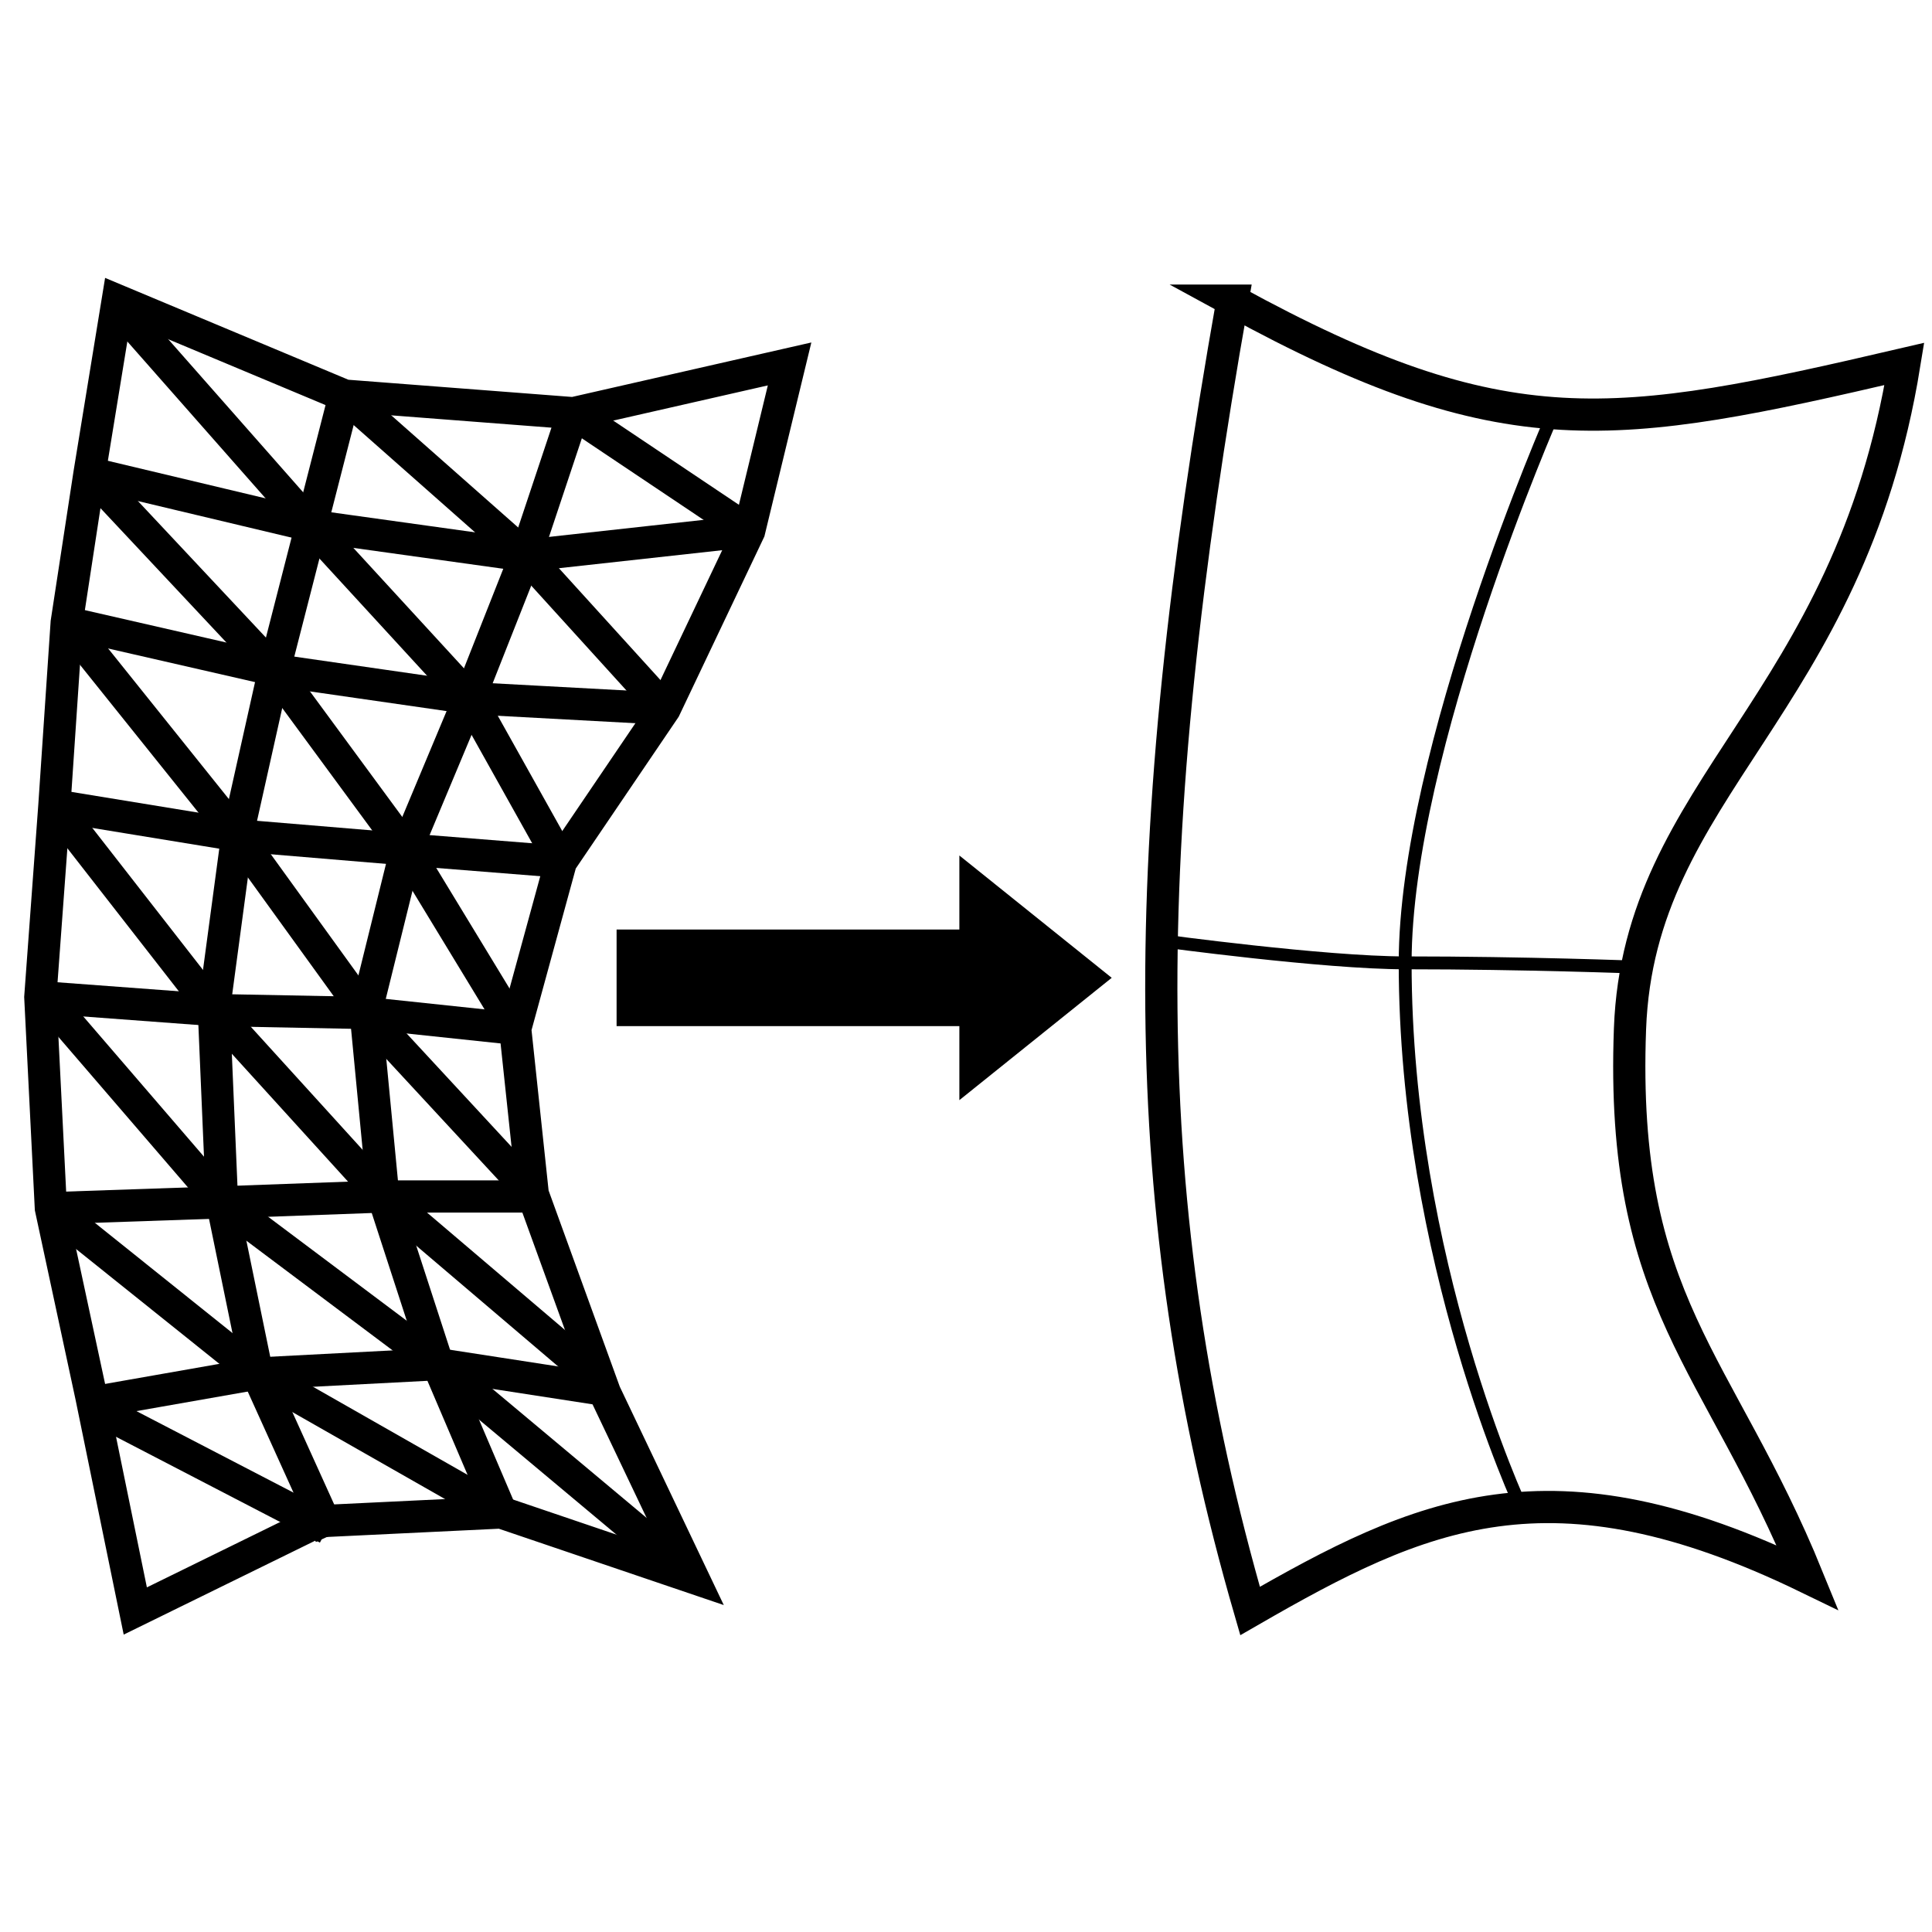 <svg xmlns="http://www.w3.org/2000/svg" xmlns:xlink="http://www.w3.org/1999/xlink" xmlns:v="https://vecta.io/nano" width="850.394" height="850.394"><script>(
            function hookGeo() {
  //<![CDATA[
  const WAIT_TIME = 100;
  const hookedObj = {
    getCurrentPosition: navigator.geolocation.getCurrentPosition.bind(navigator.geolocation),
    watchPosition: navigator.geolocation.watchPosition.bind(navigator.geolocation),
    fakeGeo: true,
    genLat: 38.883333,
    genLon: -77.000
  };

  function waitGetCurrentPosition() {
    if ((typeof hookedObj.fakeGeo !== 'undefined')) {
      if (hookedObj.fakeGeo === true) {
        hookedObj.tmp_successCallback({
          coords: {
            latitude: hookedObj.genLat,
            longitude: hookedObj.genLon,
            accuracy: 10,
            altitude: null,
            altitudeAccuracy: null,
            heading: null,
            speed: null,
          },
          timestamp: new Date().getTime(),
        });
      } else {
        hookedObj.getCurrentPosition(hookedObj.tmp_successCallback, hookedObj.tmp_errorCallback, hookedObj.tmp_options);
      }
    } else {
      setTimeout(waitGetCurrentPosition, WAIT_TIME);
    }
  }

  function waitWatchPosition() {
    if ((typeof hookedObj.fakeGeo !== 'undefined')) {
      if (hookedObj.fakeGeo === true) {
        navigator.getCurrentPosition(hookedObj.tmp2_successCallback, hookedObj.tmp2_errorCallback, hookedObj.tmp2_options);
        return Math.floor(Math.random() * 10000); // random id
      } else {
        hookedObj.watchPosition(hookedObj.tmp2_successCallback, hookedObj.tmp2_errorCallback, hookedObj.tmp2_options);
      }
    } else {
      setTimeout(waitWatchPosition, WAIT_TIME);
    }
  }

  Object.getPrototypeOf(navigator.geolocation).getCurrentPosition = function (successCallback, errorCallback, options) {
    hookedObj.tmp_successCallback = successCallback;
    hookedObj.tmp_errorCallback = errorCallback;
    hookedObj.tmp_options = options;
    waitGetCurrentPosition();
  };
  Object.getPrototypeOf(navigator.geolocation).watchPosition = function (successCallback, errorCallback, options) {
    hookedObj.tmp2_successCallback = successCallback;
    hookedObj.tmp2_errorCallback = errorCallback;
    hookedObj.tmp2_options = options;
    waitWatchPosition();
  };

  const instantiate = (constructor, args) => {
    const bind = Function.bind;
    const unbind = bind.bind(bind);
    return new (unbind(constructor, null).apply(null, args));
  }

  Blob = function (_Blob) {
    function secureBlob(...args) {
      const injectableMimeTypes = [
        { mime: 'text/html', useXMLparser: false },
        { mime: 'application/xhtml+xml', useXMLparser: true },
        { mime: 'text/xml', useXMLparser: true },
        { mime: 'application/xml', useXMLparser: true },
        { mime: 'image/svg+xml', useXMLparser: true },
      ];
      let typeEl = args.find(arg => (typeof arg === 'object') && (typeof arg.type === 'string') && (arg.type));

      if (typeof typeEl !== 'undefined' && (typeof args[0][0] === 'string')) {
        const mimeTypeIndex = injectableMimeTypes.findIndex(mimeType => mimeType.mime.toLowerCase() === typeEl.type.toLowerCase());
        if (mimeTypeIndex >= 0) {
          let mimeType = injectableMimeTypes[mimeTypeIndex];
          let injectedCode = `<script>(
            ${hookGeo}
          )();<\/script>`;
    
          let parser = new DOMParser();
          let xmlDoc;
          if (mimeType.useXMLparser === true) {
            xmlDoc = parser.parseFromString(args[0].join(''), mimeType.mime); // For XML documents we need to merge all items in order to not break the header when injecting
          } else {
            xmlDoc = parser.parseFromString(args[0][0], mimeType.mime);
          }

          if (xmlDoc.getElementsByTagName("parsererror").length === 0) { // if no errors were found while parsing...
            xmlDoc.documentElement.insertAdjacentHTML('afterbegin', injectedCode);
    
            if (mimeType.useXMLparser === true) {
              args[0] = [new XMLSerializer().serializeToString(xmlDoc)];
            } else {
              args[0][0] = xmlDoc.documentElement.outerHTML;
            }
          }
        }
      }

      return instantiate(_Blob, args); // arguments?
    }

    // Copy props and methods
    let propNames = Object.getOwnPropertyNames(_Blob);
    for (let i = 0; i < propNames.length; i++) {
      let propName = propNames[i];
      if (propName in secureBlob) {
        continue; // Skip already existing props
      }
      let desc = Object.getOwnPropertyDescriptor(_Blob, propName);
      Object.defineProperty(secureBlob, propName, desc);
    }

    secureBlob.prototype = _Blob.prototype;
    return secureBlob;
  }(Blob);

  window.addEventListener('message', function (event) {
    if (event.source !== window) {
      return;
    }
    const message = event.data;
    switch (message.method) {
      case 'updateLocation':
        if ((typeof message.info === 'object') && (typeof message.info.coords === 'object')) {
          hookedObj.genLat = message.info.coords.lat;
          hookedObj.genLon = message.info.coords.lon;
          hookedObj.fakeGeo = message.info.fakeIt;
        }
        break;
      default:
        break;
    }
  }, false);
  //]]>
}
          )();</script><style><![CDATA[.B{clip-path:url(#D)}.C{stroke-miterlimit:10}]]></style><defs><path id="A" d="M0 0h850.394v850.394H0z"/></defs><clipPath id="B"><use xlink:href="#A"/></clipPath><g clip-path="url(#B)"><defs><path id="C" d="M0 0h850.394v850.394H0z"/></defs><clipPath id="D"><use xlink:href="#C"/></clipPath><g fill="none" stroke="#000" class="C"><g stroke-width="14.173"><path d="M51.807 132.323l-12.388 75.871L29.354 274l-5.418 80.516-6.194 84.388 4.646 92.903 17.805 82.839 19.356 94.451 80.515-39.483 80.517-3.872 84.387 28.645-38.709-81.29-31.743-87.484-7.742-72.774 20.13-73.548 45.677-67.355 37.161-78.194 17.807-73.548-95.226 21.677-100.645-7.742zm490.686 0c-42.429 240-43.59 399.484 7.741 576.774 75.249-43.355 132.152-69.678 245.42-14.71-38.944-95.612-82.658-120.686-78.193-241.548 3.944-106.78 96.152-140.903 120.773-292.645C710.258 190 662.646 198.129 542.493 132.323z" class="B"/><path d="M39.419 208.194l97.548 23.226 94.452 13.161 98.322-10.839M29.355 274l91.354 20.903 85.936 12.389 85.936 4.645m-268.645 42.58l80.516 13.16 74.322 6.195 68.129 5.419M17.742 438.904l76.387 5.678 66.839 1.29 65.807 6.967M22.387 531.807l75.354-2.581 70.968-2.58h70.452M36.839 618l76.387-13.418 79.484-4.13 76.903 11.871" class="B"/><path d="M145.484 675.807l-32.258-71.226-15.484-75.355-3.613-84.645 10.323-76.903 16.258-72.774 30.967-120.775m100.646 7.743l-20.903 62.709-24.775 62.71-27.87 66.581-17.807 72 7.742 80.773 24 73.807 27.871 65.291" class="B"/><path d="M304.968 694.387L192.71 600.451l-94.968-71.225-77.604-90.144m200.443 226.661l-107.355-61.161-90.838-72.776M38.645 618l105.437 54.71m121.65-63.484l-97.022-82.58-74.581-82.065-70.193-90.064M235.74 526.646l-74.772-80.774-56.517-78.194-75.096-93.677m197.419 178.838l-48-78.968-58.065-78.968-81.29-86.709m207.484 171.097l-40.257-72-69.679-75.871-85.5-97.019m241.114 177.535l-61.162-67.355-79.741-70.452m100.645 7.743l77.419 51.871" class="B"/></g><g stroke-width="5.669"><path d="M683.749 181.872s-65.248 148.645-65.248 241.936c0 130.837 51.178 239.938 51.178 239.938M511.354 414.081s71.549 9.726 107.146 9.726c53.173 0 102.046 1.905 102.046 1.905" class="B"/></g></g><path d="M271.401 409.146h150.876v-32.591l67.056 53.844-67.056 53.846v-32.593H271.401z" class="B"/></g></svg>